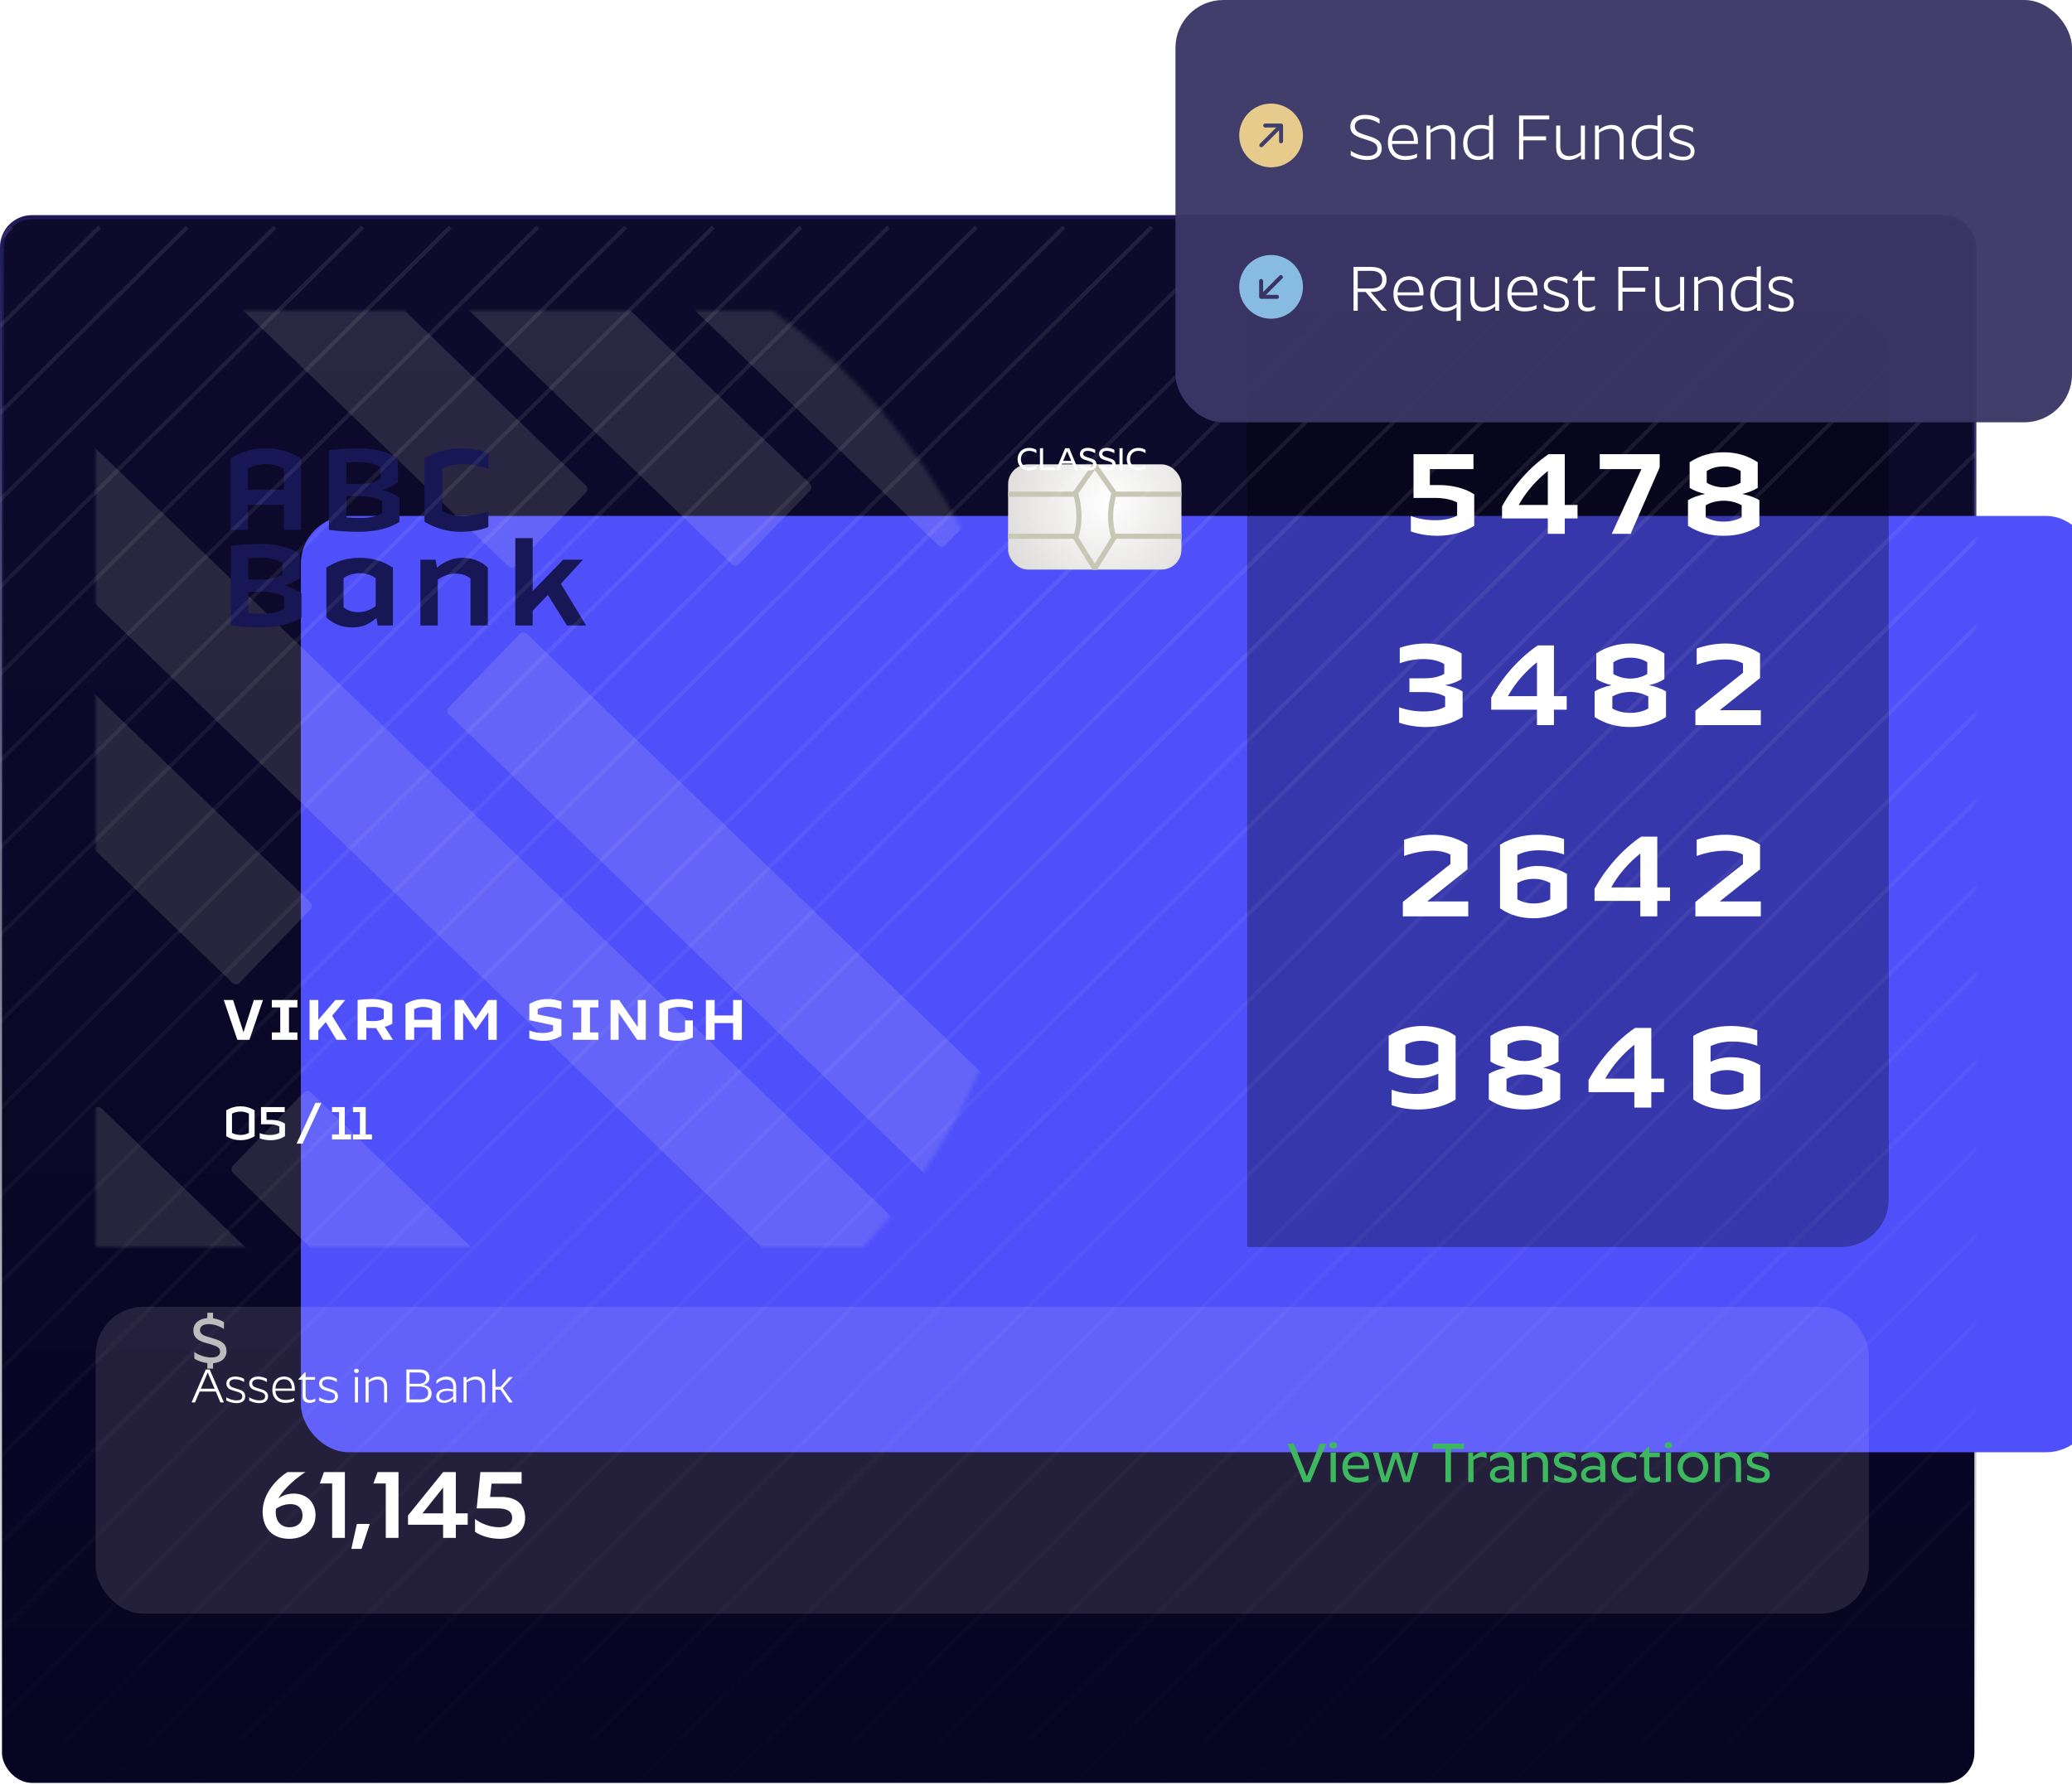 <svg width="520" height="448" viewBox="0 0 520 448" fill="none" xmlns="http://www.w3.org/2000/svg">
<g clip-path="url(#clip0_84_1769)">
<rect x="0.5" y="54.5" width="495" height="393" rx="7.5" fill="url(#paint0_linear_84_1769)" stroke="url(#paint1_linear_84_1769)"/>
<g filter="url(#filter0_d_84_1769)">
<rect x="24" y="78" width="450" height="235" rx="12" fill="#4F50FA"/>
</g>
<mask id="mask0_84_1769" style="mask-type:alpha" maskUnits="userSpaceOnUse" x="-56" y="78" width="316" height="235">
<path fill-rule="evenodd" clip-rule="evenodd" d="M-46.001 150.171C-52.465 167.391 -56 186.043 -56 205.522C-56 225 -52.465 243.653 -46.001 260.873L-46.001 150.171ZM216.68 313C242.96 284.855 259.042 247.066 259.042 205.522C259.042 153.085 233.42 106.632 194.013 78H24L24 313H216.68Z" fill="#D9D9D9"/>
</mask>
<g mask="url(#mask0_84_1769)">
<rect x="102.496" y="446.438" width="208.153" height="28.129" rx="1.269" transform="rotate(-136 102.496 446.438)" fill="#FBFFE1" fill-opacity="0.12"/>
<rect x="129.871" y="418.113" width="173.562" height="28.129" rx="1.269" transform="rotate(-136 129.871 418.113)" fill="#FBFFE1" fill-opacity="0.12"/>
<rect x="157.222" y="389.777" width="138.549" height="28.129" rx="1.269" transform="rotate(-136 157.222 389.777)" fill="#FBFFE1" fill-opacity="0.12"/>
<rect x="128.396" y="142.969" width="134.103" height="28.129" rx="1.269" transform="rotate(-136 128.396 142.969)" fill="#FBFFE1" fill-opacity="0.12"/>
<rect x="184.609" y="142.504" width="174.212" height="28.129" rx="1.269" transform="rotate(-136 184.609 142.504)" fill="#FBFFE1" fill-opacity="0.12"/>
<rect x="236.367" y="137.744" width="208.153" height="28.129" rx="1.269" transform="rotate(-136 236.367 137.744)" fill="#FBFFE1" fill-opacity="0.12"/>
<rect x="59.246" y="247.578" width="326.294" height="28.129" rx="1.269" transform="rotate(-136 59.246 247.578)" fill="#FBFFE1" fill-opacity="0.12"/>
<rect x="211.939" y="333.125" width="326.294" height="28.129" rx="1.269" transform="rotate(-136 211.939 333.125)" fill="#FBFFE1" fill-opacity="0.12"/>
<rect x="346.488" y="405.102" width="326.294" height="28.129" rx="1.269" transform="rotate(-136 346.488 405.102)" fill="#FBFFE1" fill-opacity="0.12"/>
</g>
<rect x="253" y="116.553" width="43.5" height="26.407" rx="5" fill="url(#paint2_radial_84_1769)"/>
<path fill-rule="evenodd" clip-rule="evenodd" d="M274.751 116.816L269.918 123.717C269.918 123.717 271.851 129.755 269.918 134.931L274.751 142.694L279.585 134.931C279.585 134.931 277.651 130.618 279.585 123.717C279.585 123.717 274.751 116.816 274.751 116.816Z" stroke="#C7C7B6" stroke-width="1.3" stroke-linejoin="bevel"/>
<path d="M253 124.034H269.917" stroke="#C7C7B6" stroke-width="1.3" stroke-linejoin="bevel"/>
<path d="M279.098 124.034H296.498" stroke="#C7C7B6" stroke-width="1.3" stroke-linejoin="bevel"/>
<path d="M253 134.596H269.917" stroke="#C7C7B6" stroke-width="1.3" stroke-linejoin="bevel"/>
<path d="M279.098 134.596H296.498" stroke="#C7C7B6" stroke-width="1.3" stroke-linejoin="bevel"/>
<path d="M258.248 118.088C259.056 118.088 259.616 117.872 260.096 117.584V116.76C259.664 117.064 259.064 117.344 258.28 117.344C257.08 117.344 256.208 116.504 256.208 115.256C256.208 114.008 257.08 113.16 258.28 113.16C259.064 113.16 259.664 113.44 260.096 113.744V112.92C259.616 112.632 259.056 112.416 258.248 112.416C256.608 112.416 255.376 113.592 255.376 115.256C255.376 116.92 256.608 118.088 258.248 118.088ZM260.984 112.496V118H264.808V117.256H261.776V112.496H260.984ZM265.857 118L266.529 116.368H269.105L269.777 118H270.657L268.337 112.496H267.313L265.001 118H265.857ZM267.825 113.24L268.825 115.672H266.817L267.825 113.24ZM274.368 116.616C274.368 117.056 274.04 117.352 273.264 117.352C272.496 117.352 271.64 117.024 271.128 116.664V117.488C271.56 117.784 272.336 118.08 273.232 118.08C274.344 118.08 275.176 117.56 275.176 116.576C275.176 115.56 274.48 115.264 273.56 114.984L272.96 114.8C272.32 114.592 271.856 114.432 271.856 113.904C271.856 113.464 272.24 113.16 272.944 113.16C273.68 113.16 274.432 113.48 274.864 113.776V112.92C274.528 112.688 273.872 112.408 272.968 112.408C271.904 112.408 271.024 112.952 271.024 113.968C271.024 114.952 271.784 115.272 272.576 115.504L273.296 115.72C273.976 115.936 274.368 116.12 274.368 116.616ZM279.172 116.616C279.172 117.056 278.844 117.352 278.068 117.352C277.3 117.352 276.444 117.024 275.932 116.664V117.488C276.364 117.784 277.14 118.08 278.036 118.08C279.148 118.08 279.98 117.56 279.98 116.576C279.98 115.56 279.284 115.264 278.364 114.984L277.764 114.8C277.124 114.592 276.66 114.432 276.66 113.904C276.66 113.464 277.044 113.16 277.748 113.16C278.484 113.16 279.236 113.48 279.668 113.776V112.92C279.332 112.688 278.676 112.408 277.772 112.408C276.708 112.408 275.828 112.952 275.828 113.968C275.828 114.952 276.588 115.272 277.38 115.504L278.1 115.72C278.78 115.936 279.172 116.12 279.172 116.616ZM280.945 112.496V118H281.737V112.496H280.945ZM285.639 118.088C286.447 118.088 287.007 117.872 287.487 117.584V116.76C287.055 117.064 286.455 117.344 285.671 117.344C284.471 117.344 283.599 116.504 283.599 115.256C283.599 114.008 284.471 113.16 285.671 113.16C286.455 113.16 287.055 113.44 287.487 113.744V112.92C287.007 112.632 286.447 112.416 285.639 112.416C283.999 112.416 282.767 113.592 282.767 115.256C282.767 116.92 283.999 118.088 285.639 118.088Z" fill="white"/>
<path d="M313 78H462C468.627 78 474 83.373 474 90V301C474 307.627 468.627 313 462 313H313V78Z" fill="black" fill-opacity="0.32"/>
<path d="M359.994 124.976C362.106 124.976 364.218 125.296 365.69 126.128V129.424C364.154 130.224 362.298 130.576 360.25 130.576C358.01 130.576 355.962 130.224 354.074 129.52V133.392C356.25 134.16 358.554 134.48 360.858 134.48C364.09 134.48 367.354 133.616 369.978 131.984V124.08C367.546 122.448 364.218 121.744 361.05 121.744H358.842V117.744H369.786V114H354.746V124.976H359.994ZM395.904 130.128V126.736H392.704V114H388.672V114.032L388.64 114C383.936 117.2 379.744 121.968 376.928 127.152H376.96V130.128H388.448V134H392.704V130.128H395.904ZM381.152 126.736C382.944 123.472 385.6 120.496 388.448 118.224V126.736H381.152ZM416.523 117.296V114H401.483V117.744H411.947L404.491 134H409.227L416.523 117.296ZM441.547 131.984V125.552C440.427 124.848 438.923 124.336 437.259 123.984C438.763 123.632 440.139 123.088 441.131 122.448V116.016C438.475 114.288 435.659 113.52 432.587 113.52C429.515 113.52 426.699 114.288 424.043 116.016V122.448C425.035 123.088 426.411 123.632 427.915 123.984C426.219 124.336 424.747 124.848 423.627 125.552V131.984C426.411 133.776 429.387 134.48 432.587 134.48C435.787 134.48 438.763 133.776 441.547 131.984ZM436.843 121.168C435.627 121.904 434.123 122.32 432.587 122.32C431.051 122.32 429.547 121.904 428.331 121.168V118.224C429.579 117.424 431.019 117.072 432.587 117.072C434.155 117.072 435.595 117.424 436.843 118.224V121.168ZM437.099 126.832V129.84C435.691 130.608 434.187 130.928 432.587 130.928C430.955 130.928 429.483 130.608 428.075 129.84V126.832C429.387 126.064 430.955 125.68 432.587 125.68C434.187 125.68 435.787 126.064 437.099 126.832ZM367.065 179.984V173.584C365.977 172.848 364.601 172.368 362.649 171.984C364.505 171.6 365.817 171.12 366.809 170.416V164.016C364.281 162.416 361.113 161.52 357.849 161.52C355.641 161.52 353.401 161.872 351.289 162.608V166.48C353.113 165.808 355.097 165.424 357.241 165.424C359.289 165.424 361.081 165.84 362.457 166.672V169.136C361.081 169.936 359.449 170.256 357.369 170.256H353.721V173.712H357.369C359.577 173.712 361.241 174.032 362.681 174.832V177.392C361.177 178.224 359.353 178.576 357.241 178.576C355.033 178.576 353.017 178.192 351.129 177.52V181.392C353.305 182.128 355.577 182.48 357.849 182.48C361.209 182.48 364.473 181.616 367.065 179.984ZM393.185 178.128V174.736H389.985V162H385.953V162.032L385.921 162C381.217 165.2 377.025 169.968 374.209 175.152H374.241V178.128H385.729V182H389.985V178.128H393.185ZM378.433 174.736C380.225 171.472 382.881 168.496 385.729 166.224V174.736H378.433ZM418.115 179.984V173.552C416.995 172.848 415.491 172.336 413.827 171.984C415.331 171.632 416.707 171.088 417.699 170.448V164.016C415.043 162.288 412.227 161.52 409.155 161.52C406.083 161.52 403.267 162.288 400.611 164.016V170.448C401.603 171.088 402.979 171.632 404.483 171.984C402.787 172.336 401.315 172.848 400.195 173.552V179.984C402.979 181.776 405.955 182.48 409.155 182.48C412.355 182.48 415.331 181.776 418.115 179.984ZM413.411 169.168C412.195 169.904 410.691 170.32 409.155 170.32C407.619 170.32 406.115 169.904 404.899 169.168V166.224C406.147 165.424 407.587 165.072 409.155 165.072C410.723 165.072 412.163 165.424 413.411 166.224V169.168ZM413.667 174.832V177.84C412.259 178.608 410.755 178.928 409.155 178.928C407.523 178.928 406.051 178.608 404.643 177.84V174.832C405.955 174.064 407.523 173.68 409.155 173.68C410.755 173.68 412.355 174.064 413.667 174.832ZM441.903 178.256H431.599L441.711 170.192V164.016C439.215 162.352 436.271 161.52 433.103 161.52C430.639 161.52 428.175 161.968 425.807 162.768V166.832C428.207 166 430.607 165.52 433.103 165.52C434.703 165.52 436.207 165.872 437.423 166.512V168.88L425.487 178.384V182H441.903V178.256ZM368.481 226.256H358.177L368.289 218.192V212.016C365.793 210.352 362.849 209.52 359.681 209.52C357.217 209.52 354.753 209.968 352.385 210.768V214.832C354.785 214 357.185 213.52 359.681 213.52C361.281 213.52 362.785 213.872 364.001 214.512V216.88L352.065 226.384V230H368.481V226.256ZM393.257 227.984V219.344C391.113 218.128 388.649 217.36 385.897 217.36C384.233 217.36 382.665 217.68 380.809 218.512V214.576C382.441 213.808 384.169 213.424 386.185 213.424C388.489 213.424 390.569 213.776 392.521 214.48V210.608C390.345 209.84 388.041 209.52 385.769 209.52C382.473 209.52 379.113 210.352 376.457 212.016V227.984C378.953 229.744 381.865 230.48 384.841 230.48C387.689 230.48 390.601 229.744 393.257 227.984ZM384.937 226.768C383.433 226.768 382.121 226.448 380.809 225.744V221.616C382.121 220.944 383.433 220.592 384.937 220.592C386.441 220.592 387.753 220.944 389.065 221.616V225.744C387.753 226.448 386.441 226.768 384.937 226.768ZM419.118 226.128V222.736H415.918V210H411.886V210.032L411.854 210C407.15 213.2 402.958 217.968 400.142 223.152H400.174V226.128H411.662V230H415.918V226.128H419.118ZM404.366 222.736C406.158 219.472 408.814 216.496 411.662 214.224V222.736H404.366ZM441.903 226.256H431.599L441.711 218.192V212.016C439.215 210.352 436.271 209.52 433.103 209.52C430.639 209.52 428.175 209.968 425.807 210.768V214.832C428.207 214 430.607 213.52 433.103 213.52C434.703 213.52 436.207 213.872 437.423 214.512V216.88L425.487 226.384V230H441.903V226.256ZM348.513 260.016V268.656C350.657 269.872 353.089 270.64 355.873 270.64C357.537 270.64 359.105 270.32 360.961 269.488V273.424C359.329 274.192 357.601 274.576 355.585 274.576C353.249 274.576 351.169 274.224 349.249 273.52V277.392C351.425 278.16 353.729 278.48 356.001 278.48C359.297 278.48 362.657 277.648 365.313 275.984V260.016C362.817 258.256 359.905 257.52 356.929 257.52C354.081 257.52 351.169 258.256 348.513 260.016ZM360.961 266.384C359.649 267.056 358.337 267.408 356.833 267.408C355.329 267.408 354.017 267.056 352.705 266.384V262.256C354.017 261.552 355.329 261.232 356.833 261.232C358.337 261.232 359.649 261.552 360.961 262.256V266.384ZM391.557 275.984V269.552C390.437 268.848 388.933 268.336 387.269 267.984C388.773 267.632 390.149 267.088 391.141 266.448V260.016C388.485 258.288 385.669 257.52 382.597 257.52C379.525 257.52 376.709 258.288 374.053 260.016V266.448C375.045 267.088 376.421 267.632 377.925 267.984C376.229 268.336 374.757 268.848 373.637 269.552V275.984C376.421 277.776 379.397 278.48 382.597 278.48C385.797 278.48 388.773 277.776 391.557 275.984ZM386.853 265.168C385.637 265.904 384.133 266.32 382.597 266.32C381.061 266.32 379.557 265.904 378.341 265.168V262.224C379.589 261.424 381.029 261.072 382.597 261.072C384.165 261.072 385.605 261.424 386.853 262.224V265.168ZM387.109 270.832V273.84C385.701 274.608 384.197 274.928 382.597 274.928C380.965 274.928 379.493 274.608 378.085 273.84V270.832C379.397 270.064 380.965 269.68 382.597 269.68C384.197 269.68 385.797 270.064 387.109 270.832ZM417.618 274.128V270.736H414.418V258H410.386V258.032L410.354 258C405.65 261.2 401.458 265.968 398.642 271.152H398.674V274.128H410.162V278H414.418V274.128H417.618ZM402.866 270.736C404.658 267.472 407.314 264.496 410.162 262.224V270.736H402.866ZM441.747 275.984V267.344C439.603 266.128 437.139 265.36 434.387 265.36C432.723 265.36 431.155 265.68 429.299 266.512V262.576C430.931 261.808 432.659 261.424 434.675 261.424C436.979 261.424 439.059 261.776 441.011 262.48V258.608C438.835 257.84 436.531 257.52 434.259 257.52C430.963 257.52 427.603 258.352 424.947 260.016V275.984C427.443 277.744 430.355 278.48 433.331 278.48C436.179 278.48 439.091 277.744 441.747 275.984ZM433.427 274.768C431.923 274.768 430.611 274.448 429.299 273.744V269.616C430.611 268.944 431.923 268.592 433.427 268.592C434.931 268.592 436.243 268.944 437.555 269.616V273.744C436.243 274.448 434.931 274.768 433.427 274.768Z" fill="white"/>
<path d="M66 251H63.712L61.104 259.096L58.496 251H56.16L59.568 261H62.592L66 251ZM68.221 252.856H70.333V259.144H68.221V261H74.637V259.144H72.525V252.856H74.637V251H68.221V252.856ZM84.476 261H87.052L83.356 254.952L86.652 251H84.172L79.884 255.992V251H77.692V261H79.884V258.68L81.756 256.536L84.476 261ZM93.793 258.056C93.985 258.056 94.177 258.056 94.369 258.024L96.193 261H98.625L96.545 257.704C97.217 257.56 97.841 257.304 98.449 256.936V252.008C97.057 251.176 95.233 250.76 93.329 250.76C91.937 250.76 90.833 250.856 89.745 251V261H91.937V257.992C92.513 258.04 93.121 258.056 93.793 258.056ZM91.937 252.808C92.449 252.776 93.057 252.744 93.745 252.744H94.065C94.945 252.776 95.649 252.968 96.305 253.336V255.704C95.649 256.072 94.945 256.264 94.065 256.28C93.953 256.296 93.841 256.296 93.745 256.296C93.057 256.296 92.465 256.264 91.937 256.216V252.808ZM108.454 261H110.614V252.008C109.142 251.128 107.702 250.76 106.198 250.76C104.694 250.76 103.238 251.128 101.766 252.008V261H103.942V257.864H108.454V261ZM103.942 253.304C104.662 252.92 105.382 252.744 106.198 252.744C106.998 252.744 107.718 252.92 108.454 253.304V255.96H103.942V253.304ZM119.381 258.616L122.549 254.12V261H124.661V251H122.517L119.381 255.64L116.261 251H114.117V261H116.229V254.136L119.381 258.616ZM140.892 259.992V255.88L134.94 254.6V253.272C135.788 252.872 136.62 252.712 137.58 252.712C138.652 252.712 139.868 252.968 140.892 253.352V251.384C139.868 250.984 138.7 250.76 137.356 250.76C135.82 250.76 134.332 251.128 132.844 252.008V256.056L138.796 257.336V258.728C138.044 259.128 137.164 259.288 136.236 259.288C135.148 259.288 133.884 259.048 132.844 258.648V260.616C133.868 261.016 135.02 261.24 136.38 261.24C137.9 261.24 139.388 260.872 140.892 259.992ZM143.764 252.856H145.876V259.144H143.764V261H150.18V259.144H148.068V252.856H150.18V251H143.764V252.856ZM159.923 261H162.067V251H160.051V257.8L155.379 251H153.235V261H155.251V254.2L159.923 261ZM171.921 256.12V259C171.313 259.16 170.705 259.256 170.081 259.256C169.153 259.256 168.385 259.128 167.665 258.728V253.288C168.609 252.872 169.521 252.744 170.513 252.744C171.585 252.744 172.833 252.984 173.857 253.384V251.384C172.769 250.968 171.489 250.76 170.145 250.76C168.577 250.76 166.993 251.128 165.473 251.992V260.008C166.817 260.872 168.385 261.24 170.065 261.24C171.569 261.24 172.833 260.888 173.889 260.392V256.12H171.921ZM183.986 261H186.178V251H183.986V254.888H179.346V251H177.154V261H179.346V256.792H183.986V261Z" fill="white"/>
<path d="M71.232 133H75.552V115.016C72.608 113.256 69.728 112.52 66.72 112.52C63.712 112.52 60.8 113.256 57.856 115.016V133H62.208V126.728H71.232V133ZM62.208 117.608C63.648 116.84 65.088 116.488 66.72 116.488C68.32 116.488 69.76 116.84 71.232 117.608V122.92H62.208V117.608ZM100.254 130.984V124.936C99.038 123.976 97.502 123.336 95.87 122.952C97.342 122.568 98.75 121.96 99.87 121.064V115.016C97.31 113.352 93.918 112.52 90.046 112.52C87.294 112.52 84.734 112.744 82.558 113V133C84.926 133.32 87.358 133.48 90.11 133.48C94.046 133.48 97.694 132.68 100.254 130.984ZM86.942 116.136C87.678 116.04 89.15 115.976 90.302 115.976C92.35 115.976 94.11 116.424 95.486 117.256V120.168C94.27 121 92.414 121.448 90.366 121.448H86.942V116.136ZM90.526 124.52C92.67 124.52 94.59 124.968 95.902 125.832V128.808C94.494 129.672 92.638 130.024 90.462 130.024C89.278 130.024 87.71 129.96 86.942 129.864V124.52H90.526ZM111.013 117.608C112.709 116.808 114.245 116.488 116.101 116.488C118.181 116.488 120.581 116.968 122.565 117.736V113.736C120.549 112.968 118.245 112.52 115.557 112.52C112.581 112.52 109.605 113.256 106.533 115.016V130.984C109.605 132.744 112.581 133.48 115.557 133.48C118.245 133.48 120.549 133.064 122.565 132.296V128.296C120.581 129.064 118.181 129.512 116.101 129.512C114.245 129.512 112.709 129.192 111.013 128.392V117.608ZM75.648 154.984V148.936C74.432 147.976 72.896 147.336 71.264 146.952C72.736 146.568 74.144 145.96 75.264 145.064V139.016C72.704 137.352 69.312 136.52 65.44 136.52C62.688 136.52 60.128 136.744 57.952 137V157C60.32 157.32 62.752 157.48 65.504 157.48C69.44 157.48 73.088 156.68 75.648 154.984ZM62.336 140.136C63.072 140.04 64.544 139.976 65.696 139.976C67.744 139.976 69.504 140.424 70.88 141.256V144.168C69.664 145 67.808 145.448 65.76 145.448H62.336V140.136ZM65.92 148.52C68.064 148.52 69.984 148.968 71.296 149.832V152.808C69.888 153.672 68.032 154.024 65.856 154.024C64.672 154.024 63.104 153.96 62.336 153.864V148.52H65.92ZM94.79 157H98.599V142.472C96.007 140.776 93.35 140.008 90.246 140.008C87.142 140.008 84.487 140.808 81.894 142.472V154.984C83.847 156.744 85.959 157.48 88.519 157.48C90.695 157.48 92.647 156.744 94.471 155.08L94.79 157ZM89.894 153.64C88.454 153.64 87.239 153.288 86.215 152.424V145.096C87.302 144.36 88.678 143.88 90.246 143.88C91.814 143.88 93.191 144.328 94.278 145.096V152.136C92.999 153.128 91.463 153.64 89.894 153.64ZM109.859 145.48C111.171 144.552 112.707 143.976 114.339 143.976C115.811 143.976 117.027 144.36 118.083 145.192V157H122.435V142.472C120.707 140.808 118.531 140.008 115.971 140.008C113.891 140.008 111.683 140.776 109.667 142.472L109.315 140.488H105.507V157H109.859V145.48ZM142.292 157H147.092L140.756 146.536L146.292 140.488H141.332L133.684 148.36V135.08H129.332V157H133.684V153.288L137.492 149.32L142.292 157Z" fill="#171755"/>
<path d="M56.779 285.181C57.95 285.896 59.145 286.195 60.342 286.195C61.538 286.195 62.746 285.896 63.904 285.181V278.694C62.746 277.979 61.538 277.68 60.342 277.68C59.145 277.68 57.95 277.979 56.779 278.694V285.181ZM58.222 284.349V279.526C58.898 279.162 59.6 279.006 60.342 279.006C61.096 279.006 61.785 279.162 62.461 279.526V284.349C61.785 284.713 61.096 284.869 60.342 284.869C59.6 284.869 58.898 284.713 58.222 284.349ZM67.595 282.191C68.518 282.191 69.441 282.334 70.104 282.737V284.349C69.402 284.726 68.635 284.882 67.777 284.882C66.828 284.882 65.97 284.726 65.177 284.414V285.727C66.035 286.052 67.01 286.195 67.946 286.195C69.207 286.195 70.442 285.857 71.521 285.181V282.048C70.533 281.359 69.233 281.086 67.985 281.086H66.88V279.136H71.456V277.875H65.502V282.191H67.595ZM75.922 287.053L80.654 276.822H79.159L74.427 287.053H75.922ZM83.327 279.136H85.069V284.739H83.327V286H88.098V284.739H86.525V277.875H83.327V279.136ZM88.583 279.136H90.325V284.739H88.583V286H93.354V284.739H91.781V277.875H88.583V279.136Z" fill="white"/>
<g opacity="0.11">
<rect x="24" y="328" width="445" height="77" rx="12" fill="#FFFAFA"/>
<rect x="24.5" y="328.5" width="444" height="76" rx="11.5" stroke="#FFB6B6" stroke-opacity="0.08"/>
</g>
<path d="M53.472 343.52V342.16C55.44 342.016 56.848 340.992 56.848 339.168C56.848 337.152 55.456 336.544 53.632 335.984L52.4 335.616C51.12 335.216 50.192 334.896 50.192 333.84C50.192 332.96 50.944 332.352 52.368 332.352C53.84 332.352 55.328 332.976 56.208 333.584V331.872C55.68 331.488 54.736 331.056 53.472 330.896V329.504H52.032V330.848C50.08 330.96 48.528 332.048 48.528 333.952C48.528 335.936 50.032 336.608 51.632 337.056L53.104 337.488C54.48 337.92 55.232 338.256 55.232 339.248C55.232 340.128 54.608 340.72 53.024 340.72C51.488 340.72 49.792 340.08 48.768 339.36V340.992C49.472 341.488 50.64 341.968 52.032 342.128V343.52H53.472Z" fill="#BCBCBC"/>
<path d="M79.184 380.312C79.184 377.048 76.952 374.888 73.688 374.888C72.056 374.888 70.76 375.44 69.872 376.088C71.504 373.232 74.768 370.712 76.664 369.488H72.128C69.656 371.048 65.912 374.744 65.912 379.424C65.912 383.624 68.432 386.24 72.56 386.24C76.544 386.24 79.184 383.816 79.184 380.312ZM69.2 379.52C69.2 379.232 69.224 378.944 69.272 378.68C70.232 378.032 71.528 377.528 72.896 377.528C74.696 377.528 75.92 378.488 75.92 380.384C75.92 382.232 74.576 383.336 72.68 383.336C70.664 383.336 69.2 382.04 69.2 379.52ZM81.299 369.488L80.267 372.344H83.363V386H86.555V369.488H81.299ZM92.808 382.496H89.568L88.176 388.76H90.744L92.808 382.496ZM94.752 369.488L93.72 372.344H96.816V386H100.008V369.488H94.752ZM111.205 369.488L102.397 380.384V382.712H111.205V386H114.397V382.712H117.373V379.856H114.397V369.488H111.205ZM106.021 379.856L111.205 373.376V379.856H106.021ZM120.561 369.488L119.625 378.608H124.857C126.993 378.608 128.529 379.16 128.529 381.008C128.529 382.592 127.161 383.336 125.217 383.336C122.769 383.336 120.369 382.208 119.217 381.248V384.488C120.393 385.28 122.601 386.24 125.457 386.24C129.201 386.24 131.793 384.272 131.793 381.008C131.793 377.432 129.417 375.728 125.793 375.728H122.985L123.369 372.392H130.905V369.488H120.561Z" fill="white"/>
<path d="M48.948 352L50.1 349.276H54.156L55.308 352H56.184L52.632 343.744H51.636L48.084 352H48.948ZM52.128 344.5L53.856 348.568H50.4L52.128 344.5ZM59.909 348.724L59.009 348.448C58.157 348.184 57.557 347.932 57.557 347.224C57.557 346.54 58.241 346.192 59.009 346.192C59.885 346.192 60.785 346.552 61.253 346.9V346.096C60.785 345.796 59.933 345.508 59.033 345.508C57.653 345.508 56.813 346.276 56.813 347.248C56.813 348.316 57.581 348.76 58.469 349.012L59.441 349.3C60.281 349.552 60.809 349.78 60.809 350.476C60.809 351.232 60.245 351.496 59.369 351.496C58.373 351.496 57.365 351.088 56.801 350.716V351.508C57.317 351.82 58.301 352.18 59.357 352.18C60.725 352.18 61.541 351.58 61.541 350.452C61.541 349.468 60.833 349 59.909 348.724ZM65.64 348.724L64.74 348.448C63.888 348.184 63.288 347.932 63.288 347.224C63.288 346.54 63.972 346.192 64.74 346.192C65.616 346.192 66.516 346.552 66.984 346.9V346.096C66.516 345.796 65.664 345.508 64.764 345.508C63.384 345.508 62.544 346.276 62.544 347.248C62.544 348.316 63.312 348.76 64.2 349.012L65.172 349.3C66.012 349.552 66.54 349.78 66.54 350.476C66.54 351.232 65.976 351.496 65.1 351.496C64.104 351.496 63.096 351.088 62.532 350.716V351.508C63.048 351.82 64.032 352.18 65.088 352.18C66.456 352.18 67.272 351.58 67.272 350.452C67.272 349.468 66.564 349 65.64 348.724ZM73.83 351.616V350.908C73.386 351.196 72.462 351.388 71.658 351.388C70.254 351.388 69.21 350.656 69.126 349.096H73.998V348.724C73.998 346.66 73.014 345.508 71.286 345.508C69.582 345.508 68.346 346.708 68.346 348.82C68.346 351.004 69.726 352.12 71.598 352.12C72.402 352.12 73.35 351.94 73.83 351.616ZM71.262 346.192C72.522 346.192 73.206 347.02 73.242 348.532H69.126C69.174 347.02 70.062 346.192 71.262 346.192ZM79.124 351.724V351.028C78.824 351.232 78.368 351.412 77.84 351.412C77.12 351.412 76.7 351.076 76.7 350.26V346.324H79.064V345.64H76.7V344.44H76.508L74.948 346.12V346.324H75.932V350.32C75.932 351.772 76.808 352.12 77.696 352.12C78.356 352.12 78.836 351.916 79.124 351.724ZM83.183 348.724L82.283 348.448C81.431 348.184 80.831 347.932 80.831 347.224C80.831 346.54 81.515 346.192 82.283 346.192C83.159 346.192 84.059 346.552 84.527 346.9V346.096C84.059 345.796 83.207 345.508 82.307 345.508C80.927 345.508 80.087 346.276 80.087 347.248C80.087 348.316 80.855 348.76 81.743 349.012L82.715 349.3C83.555 349.552 84.083 349.78 84.083 350.476C84.083 351.232 83.519 351.496 82.643 351.496C81.647 351.496 80.639 351.088 80.075 350.716V351.508C80.591 351.82 81.575 352.18 82.631 352.18C83.999 352.18 84.815 351.58 84.815 350.452C84.815 349.468 84.107 349 83.183 348.724ZM89.457 344.62C89.817 344.62 90.069 344.404 90.069 344.092C90.069 343.78 89.817 343.564 89.457 343.564C89.109 343.564 88.857 343.78 88.857 344.092C88.857 344.404 89.109 344.62 89.457 344.62ZM89.073 345.64V352H89.841V345.64H89.073ZM91.745 345.64V352H92.513V346.996C93.005 346.684 93.821 346.252 94.685 346.252C95.681 346.252 96.389 346.816 96.389 348.052V352H97.145V347.92C97.145 346.288 96.233 345.52 94.913 345.52C93.821 345.52 93.017 346.024 92.465 346.468V345.64H91.745ZM101.991 352H105.459C107.151 352 108.315 351.304 108.315 349.768C108.315 348.568 107.559 347.8 106.179 347.62C107.079 347.44 107.787 346.792 107.787 345.772C107.787 344.296 106.683 343.744 105.231 343.744H101.991V352ZM105.171 344.488C106.203 344.488 106.947 344.836 106.947 345.892C106.947 346.864 106.155 347.332 105.087 347.332H102.783V344.488H105.171ZM105.303 348.016C106.539 348.016 107.463 348.496 107.463 349.636C107.463 350.824 106.563 351.256 105.399 351.256H102.783V348.016H105.303ZM113.727 347.992V348.76C113.415 348.652 112.887 348.544 112.239 348.544C110.499 348.544 109.491 349.384 109.491 350.476C109.491 351.46 110.163 352.12 111.459 352.12C112.455 352.12 113.259 351.604 113.775 351.04V352H114.483V348.004C114.483 346.192 113.319 345.52 112.035 345.52C110.883 345.52 109.947 346.084 109.539 346.528V347.344C110.067 346.78 110.907 346.264 111.963 346.264C112.887 346.264 113.727 346.732 113.727 347.992ZM110.223 350.44C110.223 349.672 110.943 349.096 112.455 349.096C112.911 349.096 113.415 349.192 113.727 349.288V350.536C113.163 351.052 112.407 351.496 111.555 351.496C110.811 351.496 110.223 351.196 110.223 350.44ZM116.331 345.64V352H117.099V346.996C117.591 346.684 118.407 346.252 119.271 346.252C120.267 346.252 120.975 346.816 120.975 348.052V352H121.731V347.92C121.731 346.288 120.819 345.52 119.499 345.52C118.407 345.52 117.603 346.024 117.051 346.468V345.64H116.331ZM123.573 343.744V352H124.341V348.796H125.589L127.785 352H128.673L126.177 348.424L128.685 345.64H127.773L125.637 348.088H124.341V343.588L123.573 343.744Z" fill="white"/>
<path d="M327.116 372H328.796L332.828 362.368H331.246L327.97 370.6L324.708 362.368H323.112L327.116 372ZM334.606 363.544C335.18 363.544 335.544 363.236 335.544 362.774C335.544 362.298 335.18 361.99 334.606 361.99C334.032 361.99 333.654 362.298 333.654 362.774C333.654 363.236 334.032 363.544 334.606 363.544ZM333.934 364.58V372H335.25V364.58H333.934ZM343.457 371.482V370.32C342.911 370.628 341.889 370.894 340.895 370.894C339.341 370.894 338.333 370.18 338.235 368.696H343.611V368.08C343.611 365.77 342.449 364.426 340.419 364.426C338.347 364.426 336.905 365.868 336.905 368.29C336.905 370.81 338.501 372.14 340.769 372.14C341.791 372.14 342.925 371.874 343.457 371.482ZM340.349 365.56C341.651 365.56 342.295 366.4 342.323 367.8H338.221C338.291 366.386 339.117 365.56 340.349 365.56ZM346.821 372H348.347L350.293 366.064L352.211 372H353.751L356.019 364.58H354.605L352.967 370.754L351.035 364.58H349.537L347.605 370.754L345.981 364.58H344.553L346.821 372ZM359.534 363.67H362.754V372H364.14V363.67H367.36V362.368H359.534V363.67ZM368.482 364.58V372H369.798V366.484C370.302 366.106 371.072 365.7 371.8 365.7C372.332 365.7 372.766 365.854 373.088 366.05V364.664C372.822 364.524 372.514 364.44 372.192 364.44C371.198 364.44 370.288 365.07 369.714 365.644V364.58H368.482ZM378.688 367.492V368.164C378.352 368.038 377.778 367.898 377.05 367.898C375.146 367.898 373.914 368.85 373.914 370.152C373.914 371.384 374.768 372.14 376.266 372.14C377.372 372.14 378.24 371.594 378.772 371.02V372H380.004V367.478C380.004 365.266 378.604 364.44 376.994 364.44C375.622 364.44 374.488 365.084 373.998 365.588V366.946C374.628 366.302 375.664 365.742 376.826 365.742C377.82 365.742 378.688 366.232 378.688 367.492ZM375.146 370.096C375.146 369.326 375.902 368.808 377.372 368.808C377.848 368.808 378.352 368.892 378.688 368.99V370.25C378.114 370.726 377.316 371.118 376.476 371.118C375.734 371.118 375.146 370.824 375.146 370.096ZM381.894 364.58V372H383.21V366.372C383.728 366.064 384.568 365.7 385.436 365.7C386.528 365.7 387.186 366.316 387.186 367.534V372H388.502V367.24C388.502 365.42 387.564 364.44 385.926 364.44C384.708 364.44 383.756 365 383.126 365.518V364.58H381.894ZM393.73 367.982L392.82 367.716C391.868 367.436 391.252 367.212 391.252 366.54C391.252 365.91 391.882 365.602 392.666 365.602C393.716 365.602 394.85 366.022 395.382 366.428V365.112C394.864 364.762 393.8 364.426 392.736 364.426C391.014 364.426 389.978 365.35 389.978 366.582C389.978 367.87 390.916 368.416 392.022 368.696L392.96 368.976C393.912 369.228 394.472 369.438 394.472 370.082C394.472 370.782 393.926 371.034 393.044 371.034C391.896 371.034 390.734 370.586 390.048 370.152V371.44C390.608 371.79 391.798 372.196 392.988 372.196C394.654 372.196 395.718 371.454 395.718 370.054C395.718 368.906 394.92 368.318 393.73 367.982ZM401.561 367.492V368.164C401.225 368.038 400.651 367.898 399.923 367.898C398.019 367.898 396.787 368.85 396.787 370.152C396.787 371.384 397.641 372.14 399.139 372.14C400.245 372.14 401.113 371.594 401.645 371.02V372H402.877V367.478C402.877 365.266 401.477 364.44 399.867 364.44C398.495 364.44 397.361 365.084 396.871 365.588V366.946C397.501 366.302 398.537 365.742 399.699 365.742C400.693 365.742 401.561 366.232 401.561 367.492ZM398.019 370.096C398.019 369.326 398.775 368.808 400.245 368.808C400.721 368.808 401.225 368.892 401.561 368.99V370.25C400.987 370.726 400.189 371.118 399.349 371.118C398.607 371.118 398.019 370.824 398.019 370.096ZM410.633 365C410.073 364.622 409.275 364.426 408.421 364.426C406.153 364.426 404.417 365.966 404.417 368.29C404.417 370.544 406.139 372.14 408.407 372.14C409.275 372.14 410.073 371.93 410.633 371.552V370.236C410.073 370.642 409.289 370.894 408.449 370.894C406.881 370.894 405.733 369.858 405.733 368.29C405.733 366.68 406.881 365.672 408.463 365.672C409.289 365.672 410.073 365.91 410.633 366.316V365ZM416.601 371.678V370.544C416.265 370.754 415.719 370.95 415.131 370.95C414.375 370.95 413.927 370.614 413.927 369.76V365.742H416.545V364.58H413.927V363.18H413.619L411.477 365.406V365.742H412.611V369.9C412.611 371.692 413.647 372.14 414.809 372.14C415.635 372.14 416.237 371.916 416.601 371.678ZM418.729 363.544C419.303 363.544 419.667 363.236 419.667 362.774C419.667 362.298 419.303 361.99 418.729 361.99C418.155 361.99 417.777 362.298 417.777 362.774C417.777 363.236 418.155 363.544 418.729 363.544ZM418.057 364.58V372H419.373V364.58H418.057ZM424.878 372.14C427.104 372.14 428.728 370.474 428.728 368.29C428.728 366.078 427.104 364.44 424.878 364.44C422.652 364.44 421.028 366.078 421.028 368.29C421.028 370.474 422.652 372.14 424.878 372.14ZM424.878 370.908C423.422 370.908 422.33 369.788 422.33 368.29C422.33 366.764 423.422 365.672 424.878 365.672C426.348 365.672 427.426 366.764 427.426 368.29C427.426 369.802 426.348 370.908 424.878 370.908ZM430.334 364.58V372H431.65V366.372C432.168 366.064 433.008 365.7 433.876 365.7C434.968 365.7 435.626 366.316 435.626 367.534V372H436.942V367.24C436.942 365.42 436.004 364.44 434.366 364.44C433.148 364.44 432.196 365 431.566 365.518V364.58H430.334ZM442.169 367.982L441.259 367.716C440.307 367.436 439.691 367.212 439.691 366.54C439.691 365.91 440.321 365.602 441.105 365.602C442.155 365.602 443.289 366.022 443.821 366.428V365.112C443.303 364.762 442.239 364.426 441.175 364.426C439.453 364.426 438.417 365.35 438.417 366.582C438.417 367.87 439.355 368.416 440.461 368.696L441.399 368.976C442.351 369.228 442.911 369.438 442.911 370.082C442.911 370.782 442.365 371.034 441.483 371.034C440.335 371.034 439.173 370.586 438.487 370.152V371.44C439.047 371.79 440.237 372.196 441.427 372.196C443.093 372.196 444.157 371.454 444.157 370.054C444.157 368.906 443.359 368.318 442.169 367.982Z" fill="#3DB85F"/>
<mask id="mask1_84_1769" style="mask-type:alpha" maskUnits="userSpaceOnUse" x="0" y="54" width="496" height="394">
<rect x="0.5" y="54.5" width="495" height="393" rx="7.5" fill="#0D0A2C" stroke="url(#paint3_linear_84_1769)"/>
</mask>
<g mask="url(#mask1_84_1769)">
<path d="M3 57C0.6 59.383 -272 329.993 -408 465" stroke="url(#paint4_linear_84_1769)"/>
<path d="M25 57C22.6 59.383 -250 329.993 -386 465" stroke="url(#paint5_linear_84_1769)"/>
<path d="M47 57C44.6 59.383 -228 329.993 -364 465" stroke="url(#paint6_linear_84_1769)"/>
<path d="M69 57C66.6 59.383 -206 329.993 -342 465" stroke="url(#paint7_linear_84_1769)"/>
<path d="M91 57C88.6 59.383 -184 329.993 -320 465" stroke="url(#paint8_linear_84_1769)"/>
<path d="M113 57C110.6 59.383 -162 329.993 -298 465" stroke="url(#paint9_linear_84_1769)"/>
<path d="M135 57C132.6 59.383 -140 329.993 -276 465" stroke="url(#paint10_linear_84_1769)"/>
<path d="M157 57C154.6 59.383 -118 329.993 -254 465" stroke="url(#paint11_linear_84_1769)"/>
<path d="M179 57C176.6 59.383 -96 329.993 -232 465" stroke="url(#paint12_linear_84_1769)"/>
<path d="M201 57C198.6 59.383 -74 329.993 -210 465" stroke="url(#paint13_linear_84_1769)"/>
<path d="M223 57C220.6 59.383 -52 329.993 -188 465" stroke="url(#paint14_linear_84_1769)"/>
<path d="M245 57C242.6 59.383 -30 329.993 -166 465" stroke="url(#paint15_linear_84_1769)"/>
<path d="M267 57C264.6 59.383 -8 329.993 -144 465" stroke="url(#paint16_linear_84_1769)"/>
<path d="M289 57C286.6 59.383 14 329.993 -122 465" stroke="url(#paint17_linear_84_1769)"/>
<path d="M311 57C308.6 59.383 36 329.993 -100 465" stroke="url(#paint18_linear_84_1769)"/>
<path d="M333 57C330.6 59.383 58 329.993 -78 465" stroke="url(#paint19_linear_84_1769)"/>
<path d="M355 57C352.6 59.383 80 329.993 -56 465" stroke="url(#paint20_linear_84_1769)"/>
<path d="M377 57C374.6 59.383 102 329.993 -34 465" stroke="url(#paint21_linear_84_1769)"/>
<path d="M399 57C396.6 59.383 124 329.993 -12 465" stroke="url(#paint22_linear_84_1769)"/>
<path d="M421 57C418.6 59.383 146 329.993 10 465" stroke="url(#paint23_linear_84_1769)"/>
<path d="M443 57C440.6 59.383 168 329.993 32 465" stroke="url(#paint24_linear_84_1769)"/>
<path d="M465 57C462.6 59.383 190 329.993 54 465" stroke="url(#paint25_linear_84_1769)"/>
<path d="M487 57C484.6 59.383 212 329.993 76 465" stroke="url(#paint26_linear_84_1769)"/>
<path d="M509 57C506.6 59.383 234 329.993 98 465" stroke="url(#paint27_linear_84_1769)"/>
<path d="M531 57C528.6 59.383 256 329.993 120 465" stroke="url(#paint28_linear_84_1769)"/>
<path d="M553 57C550.6 59.383 278 329.993 142 465" stroke="url(#paint29_linear_84_1769)"/>
<path d="M575 57C572.6 59.383 300 329.993 164 465" stroke="url(#paint30_linear_84_1769)"/>
<path d="M597 57C594.6 59.383 322 329.993 186 465" stroke="url(#paint31_linear_84_1769)"/>
<path d="M619 57C616.6 59.383 344 329.993 208 465" stroke="url(#paint32_linear_84_1769)"/>
<path d="M641 57C638.6 59.383 366 329.993 230 465" stroke="url(#paint33_linear_84_1769)"/>
<path d="M663 57C660.6 59.383 388 329.993 252 465" stroke="url(#paint34_linear_84_1769)"/>
<path d="M685 57C682.6 59.383 410 329.993 274 465" stroke="url(#paint35_linear_84_1769)"/>
<path d="M707 57C704.6 59.383 432 329.993 296 465" stroke="url(#paint36_linear_84_1769)"/>
<path d="M729 57C726.6 59.383 454 329.993 318 465" stroke="url(#paint37_linear_84_1769)"/>
<path d="M751 57C748.6 59.383 476 329.993 340 465" stroke="url(#paint38_linear_84_1769)"/>
<path d="M773 57C770.6 59.383 498 329.993 362 465" stroke="url(#paint39_linear_84_1769)"/>
<path d="M795 57C792.6 59.383 520 329.993 384 465" stroke="url(#paint40_linear_84_1769)"/>
<path d="M817 57C814.6 59.383 542 329.993 406 465" stroke="url(#paint41_linear_84_1769)"/>
</g>
<rect opacity="0.96" x="295" width="225" height="106" rx="12" fill="#3B3665"/>
<path d="M345.677 37.36C345.677 38.432 344.893 39.168 343.133 39.168C341.565 39.168 339.981 38.528 338.989 37.856V38.976C339.917 39.584 341.437 40.16 343.133 40.16C345.229 40.16 346.765 39.184 346.765 37.312C346.765 35.408 345.533 34.816 343.613 34.192L342.429 33.808C341.053 33.36 340.013 32.944 340.013 31.68C340.013 30.624 340.877 29.84 342.557 29.84C344.061 29.84 345.437 30.464 346.221 31.04V29.856C345.565 29.376 344.269 28.816 342.573 28.816C340.557 28.816 338.893 29.84 338.893 31.76C338.893 33.616 340.349 34.24 341.805 34.704L343.293 35.184C344.845 35.696 345.677 36.144 345.677 37.36ZM355.628 39.488V38.544C355.036 38.928 353.804 39.184 352.732 39.184C350.86 39.184 349.468 38.208 349.356 36.128H355.852V35.632C355.852 32.88 354.54 31.344 352.236 31.344C349.964 31.344 348.316 32.944 348.316 35.76C348.316 38.672 350.156 40.16 352.652 40.16C353.724 40.16 354.988 39.92 355.628 39.488ZM352.204 32.256C353.884 32.256 354.796 33.36 354.844 35.376H349.356C349.42 33.36 350.604 32.256 352.204 32.256ZM357.998 31.52V40H359.022V33.328C359.678 32.912 360.766 32.336 361.918 32.336C363.246 32.336 364.19 33.088 364.19 34.736V40H365.198V34.56C365.198 32.384 363.982 31.36 362.222 31.36C360.766 31.36 359.694 32.032 358.958 32.624V31.52H357.998ZM373.767 40H374.711V28.784L373.687 28.992V31.68C373.127 31.504 372.519 31.36 371.671 31.36C369.191 31.36 367.207 32.944 367.207 35.984C367.207 38.704 368.823 40.16 370.935 40.16C372.215 40.16 373.223 39.584 373.767 39.104V40ZM371.703 32.288C372.567 32.288 373.159 32.464 373.687 32.656V38.304C373.175 38.72 372.263 39.232 371.143 39.232C369.383 39.232 368.263 38 368.263 35.936C368.263 33.536 369.687 32.288 371.703 32.288ZM381.238 28.992V40H382.294V35.216H388.006V34.224H382.294V29.984H388.806V28.992H381.238ZM393.839 39.184C392.511 39.184 391.567 38.432 391.567 36.784V31.52H390.543V36.96C390.543 39.136 391.759 40.16 393.535 40.16C394.975 40.16 396.063 39.488 396.799 38.896V40H397.759V31.52H396.735V38.176C396.095 38.608 394.991 39.184 393.839 39.184ZM400.28 31.52V40H401.304V33.328C401.96 32.912 403.048 32.336 404.2 32.336C405.528 32.336 406.472 33.088 406.472 34.736V40H407.48V34.56C407.48 32.384 406.264 31.36 404.504 31.36C403.048 31.36 401.976 32.032 401.24 32.624V31.52H400.28ZM416.048 40H416.992V28.784L415.968 28.992V31.68C415.408 31.504 414.8 31.36 413.952 31.36C411.472 31.36 409.488 32.944 409.488 35.984C409.488 38.704 411.104 40.16 413.216 40.16C414.496 40.16 415.504 39.584 416.048 39.104V40ZM413.984 32.288C414.848 32.288 415.44 32.464 415.968 32.656V38.304C415.456 38.72 414.544 39.232 413.424 39.232C411.664 39.232 410.544 38 410.544 35.936C410.544 33.536 411.968 32.288 413.984 32.288ZM423.098 35.632L421.898 35.264C420.762 34.912 419.962 34.576 419.962 33.632C419.962 32.72 420.874 32.256 421.898 32.256C423.066 32.256 424.266 32.736 424.89 33.2V32.128C424.266 31.728 423.13 31.344 421.93 31.344C420.09 31.344 418.97 32.368 418.97 33.664C418.97 35.088 419.994 35.68 421.178 36.016L422.474 36.4C423.594 36.736 424.298 37.04 424.298 37.968C424.298 38.976 423.546 39.328 422.378 39.328C421.05 39.328 419.706 38.784 418.954 38.288V39.344C419.642 39.76 420.954 40.24 422.362 40.24C424.186 40.24 425.274 39.44 425.274 37.936C425.274 36.624 424.33 36 423.098 35.632Z" fill="white"/>
<g clip-path="url(#clip1_84_1769)">
<path d="M311 34C311 36.122 311.843 38.157 313.343 39.657C314.843 41.157 316.878 42 319 42C321.122 42 323.157 41.157 324.657 39.657C326.157 38.157 327 36.122 327 34C327 31.878 326.157 29.843 324.657 28.343C323.157 26.843 321.122 26 319 26C316.878 26 314.843 26.843 313.343 28.343C311.843 29.843 311 31.878 311 34V34ZM316.904 36.803C316.858 36.851 316.803 36.889 316.742 36.915C316.681 36.941 316.615 36.955 316.549 36.956C316.482 36.956 316.416 36.944 316.355 36.918C316.294 36.893 316.238 36.856 316.191 36.809C316.144 36.762 316.107 36.706 316.082 36.645C316.056 36.584 316.044 36.518 316.044 36.451C316.045 36.385 316.059 36.319 316.085 36.258C316.111 36.197 316.149 36.142 316.197 36.096L320.293 32H317.525C317.392 32 317.265 31.947 317.171 31.854C317.078 31.76 317.025 31.633 317.025 31.5C317.025 31.367 317.078 31.24 317.171 31.146C317.265 31.053 317.392 31 317.525 31H321.5C321.633 31 321.76 31.053 321.854 31.146C321.947 31.24 322 31.367 322 31.5V35.475C322 35.608 321.947 35.735 321.854 35.829C321.76 35.922 321.633 35.975 321.5 35.975C321.367 35.975 321.24 35.922 321.146 35.829C321.053 35.735 321 35.608 321 35.475V32.707L316.904 36.803Z" fill="#E6CB8C"/>
</g>
<g clip-path="url(#clip2_84_1769)">
<path d="M327 72C327 69.878 326.157 67.843 324.657 66.343C323.157 64.843 321.122 64 319 64C316.878 64 314.843 64.843 313.343 66.343C311.843 67.843 311 69.878 311 72C311 74.122 311.843 76.157 313.343 77.657C314.843 79.157 316.878 80 319 80C321.122 80 323.157 79.157 324.657 77.657C326.157 76.157 327 74.122 327 72V72ZM321.096 69.197C321.142 69.149 321.197 69.111 321.258 69.085C321.319 69.059 321.385 69.045 321.451 69.044C321.518 69.044 321.584 69.056 321.645 69.082C321.706 69.107 321.762 69.144 321.809 69.191C321.856 69.238 321.893 69.294 321.918 69.355C321.944 69.416 321.956 69.482 321.956 69.549C321.955 69.615 321.941 69.681 321.915 69.742C321.889 69.803 321.851 69.858 321.803 69.904L317.707 74H320.475C320.608 74 320.735 74.053 320.829 74.146C320.922 74.24 320.975 74.367 320.975 74.5C320.975 74.633 320.922 74.76 320.829 74.854C320.735 74.947 320.608 75 320.475 75H316.5C316.367 75 316.24 74.947 316.146 74.854C316.053 74.76 316 74.633 316 74.5V70.525C316 70.392 316.053 70.265 316.146 70.171C316.24 70.078 316.367 70.025 316.5 70.025C316.633 70.025 316.76 70.078 316.854 70.171C316.947 70.265 317 70.392 317 70.525V73.293L321.096 69.197Z" fill="#87BBE1"/>
</g>
<path d="M339.691 66.992V78H340.747V73.28H342.731L346.779 78H348.107L343.947 73.28H344.299C346.523 73.28 347.979 72.224 347.979 70.224C347.979 68 346.475 66.992 344.107 66.992H339.691ZM344.075 67.984C345.819 67.984 346.891 68.64 346.891 70.224C346.891 71.712 345.803 72.416 344.075 72.416H340.747V67.984H344.075ZM357.019 77.488V76.544C356.427 76.928 355.195 77.184 354.123 77.184C352.251 77.184 350.859 76.208 350.747 74.128H357.243V73.632C357.243 70.88 355.931 69.344 353.627 69.344C351.355 69.344 349.707 70.944 349.707 73.76C349.707 76.672 351.547 78.16 354.043 78.16C355.115 78.16 356.379 77.92 357.019 77.488ZM353.595 70.256C355.275 70.256 356.187 71.36 356.235 73.376H350.747C350.811 71.36 351.995 70.256 353.595 70.256ZM365.549 80.528H366.573V70C365.693 69.68 364.605 69.36 363.181 69.36C360.829 69.36 358.941 70.896 358.941 73.936C358.941 76.592 360.477 78.16 362.621 78.16C363.901 78.16 364.973 77.616 365.549 77.152V80.528ZM359.997 73.888C359.997 71.504 361.325 70.288 363.213 70.288C364.157 70.288 364.909 70.448 365.549 70.656V76.288C364.989 76.72 364.029 77.216 362.829 77.216C361.133 77.216 359.997 75.952 359.997 73.888ZM372.308 77.184C370.98 77.184 370.036 76.432 370.036 74.784V69.52H369.012V74.96C369.012 77.136 370.228 78.16 372.004 78.16C373.444 78.16 374.532 77.488 375.268 76.896V78H376.228V69.52H375.204V76.176C374.564 76.608 373.46 77.184 372.308 77.184ZM385.612 77.488V76.544C385.02 76.928 383.788 77.184 382.716 77.184C380.844 77.184 379.452 76.208 379.34 74.128H385.836V73.632C385.836 70.88 384.524 69.344 382.22 69.344C379.948 69.344 378.3 70.944 378.3 73.76C378.3 76.672 380.14 78.16 382.636 78.16C383.708 78.16 384.972 77.92 385.612 77.488ZM382.188 70.256C383.868 70.256 384.78 71.36 384.828 73.376H379.34C379.404 71.36 380.588 70.256 382.188 70.256ZM391.567 73.632L390.367 73.264C389.231 72.912 388.431 72.576 388.431 71.632C388.431 70.72 389.343 70.256 390.367 70.256C391.535 70.256 392.735 70.736 393.359 71.2V70.128C392.735 69.728 391.599 69.344 390.399 69.344C388.559 69.344 387.439 70.368 387.439 71.664C387.439 73.088 388.463 73.68 389.647 74.016L390.943 74.4C392.063 74.736 392.767 75.04 392.767 75.968C392.767 76.976 392.015 77.328 390.847 77.328C389.519 77.328 388.175 76.784 387.423 76.288V77.344C388.111 77.76 389.423 78.24 390.831 78.24C392.655 78.24 393.743 77.44 393.743 75.936C393.743 74.624 392.799 74 391.567 73.632ZM400.311 77.632V76.704C399.911 76.976 399.303 77.216 398.599 77.216C397.639 77.216 397.079 76.768 397.079 75.68V70.432H400.231V69.52H397.079V67.92H396.823L394.743 70.16V70.432H396.055V75.76C396.055 77.696 397.223 78.16 398.407 78.16C399.287 78.16 399.927 77.888 400.311 77.632ZM406.144 66.992V78H407.2V73.216H412.912V72.224H407.2V67.984H413.712V66.992H406.144ZM418.746 77.184C417.418 77.184 416.474 76.432 416.474 74.784V69.52H415.45V74.96C415.45 77.136 416.666 78.16 418.442 78.16C419.882 78.16 420.97 77.488 421.706 76.896V78H422.666V69.52H421.642V76.176C421.002 76.608 419.898 77.184 418.746 77.184ZM425.186 69.52V78H426.21V71.328C426.866 70.912 427.954 70.336 429.106 70.336C430.434 70.336 431.378 71.088 431.378 72.736V78H432.386V72.56C432.386 70.384 431.17 69.36 429.41 69.36C427.954 69.36 426.882 70.032 426.146 70.624V69.52H425.186ZM440.954 78H441.898V66.784L440.874 66.992V69.68C440.314 69.504 439.706 69.36 438.858 69.36C436.378 69.36 434.394 70.944 434.394 73.984C434.394 76.704 436.01 78.16 438.122 78.16C439.402 78.16 440.41 77.584 440.954 77.104V78ZM438.89 70.288C439.754 70.288 440.346 70.464 440.874 70.656V76.304C440.362 76.72 439.45 77.232 438.33 77.232C436.57 77.232 435.45 76 435.45 73.936C435.45 71.536 436.874 70.288 438.89 70.288ZM448.004 73.632L446.804 73.264C445.668 72.912 444.868 72.576 444.868 71.632C444.868 70.72 445.78 70.256 446.804 70.256C447.972 70.256 449.172 70.736 449.796 71.2V70.128C449.172 69.728 448.036 69.344 446.836 69.344C444.996 69.344 443.876 70.368 443.876 71.664C443.876 73.088 444.9 73.68 446.084 74.016L447.38 74.4C448.5 74.736 449.204 75.04 449.204 75.968C449.204 76.976 448.452 77.328 447.284 77.328C445.956 77.328 444.612 76.784 443.86 76.288V77.344C444.548 77.76 445.86 78.24 447.268 78.24C449.092 78.24 450.18 77.44 450.18 75.936C450.18 74.624 449.236 74 448.004 73.632Z" fill="white"/>
</g>
<defs>
<filter id="filter0_d_84_1769" x="6.831" y="60.831" width="587.352" height="372.352" filterUnits="userSpaceOnUse" color-interpolation-filters="sRGB">
<feFlood flood-opacity="0" result="BackgroundImageFix"/>
<feColorMatrix in="SourceAlpha" type="matrix" values="0 0 0 0 0 0 0 0 0 0 0 0 0 0 0 0 0 0 127 0" result="hardAlpha"/>
<feOffset dx="51.507" dy="51.507"/>
<feGaussianBlur stdDeviation="34.338"/>
<feComposite in2="hardAlpha" operator="out"/>
<feColorMatrix type="matrix" values="0 0 0 0 0.216 0 0 0 0 0.22 0 0 0 0 0.773 0 0 0 0.12 0"/>
<feBlend mode="normal" in2="BackgroundImageFix" result="effect1_dropShadow_84_1769"/>
<feBlend mode="normal" in="SourceGraphic" in2="effect1_dropShadow_84_1769" result="shape"/>
</filter>
<linearGradient id="paint0_linear_84_1769" x1="248" y1="54" x2="248" y2="448" gradientUnits="userSpaceOnUse">
<stop stop-color="#0D0A2C"/>
<stop offset="1" stop-color="#080523"/>
</linearGradient>
<linearGradient id="paint1_linear_84_1769" x1="248" y1="54" x2="248" y2="448" gradientUnits="userSpaceOnUse">
<stop stop-color="#1F195A"/>
<stop offset="1" stop-opacity="0"/>
</linearGradient>
<radialGradient id="paint2_radial_84_1769" cx="0" cy="0" r="1" gradientUnits="userSpaceOnUse" gradientTransform="translate(277.98 126.172) rotate(143.891) scale(28.486 27.584)">
<stop stop-color="white"/>
<stop offset="1" stop-color="#DDDCDA"/>
</radialGradient>
<linearGradient id="paint3_linear_84_1769" x1="248" y1="54" x2="248" y2="448" gradientUnits="userSpaceOnUse">
<stop stop-color="#1F195A"/>
<stop offset="1" stop-opacity="0"/>
</linearGradient>
<linearGradient id="paint4_linear_84_1769" x1="-202.5" y1="57" x2="-202.5" y2="465" gradientUnits="userSpaceOnUse">
<stop stop-color="#FAFAFA" stop-opacity="0.09"/>
<stop offset="1" stop-color="#EDF0F1" stop-opacity="0"/>
</linearGradient>
<linearGradient id="paint5_linear_84_1769" x1="-180.5" y1="57" x2="-180.5" y2="465" gradientUnits="userSpaceOnUse">
<stop stop-color="#FAFAFA" stop-opacity="0.09"/>
<stop offset="1" stop-color="#EDF0F1" stop-opacity="0"/>
</linearGradient>
<linearGradient id="paint6_linear_84_1769" x1="-158.5" y1="57" x2="-158.5" y2="465" gradientUnits="userSpaceOnUse">
<stop stop-color="#FAFAFA" stop-opacity="0.09"/>
<stop offset="1" stop-color="#EDF0F1" stop-opacity="0"/>
</linearGradient>
<linearGradient id="paint7_linear_84_1769" x1="-136.5" y1="57" x2="-136.5" y2="465" gradientUnits="userSpaceOnUse">
<stop stop-color="#FAFAFA" stop-opacity="0.09"/>
<stop offset="1" stop-color="#EDF0F1" stop-opacity="0"/>
</linearGradient>
<linearGradient id="paint8_linear_84_1769" x1="-114.5" y1="57" x2="-114.5" y2="465" gradientUnits="userSpaceOnUse">
<stop stop-color="#FAFAFA" stop-opacity="0.09"/>
<stop offset="1" stop-color="#EDF0F1" stop-opacity="0"/>
</linearGradient>
<linearGradient id="paint9_linear_84_1769" x1="-92.5" y1="57" x2="-92.5" y2="465" gradientUnits="userSpaceOnUse">
<stop stop-color="#FAFAFA" stop-opacity="0.09"/>
<stop offset="1" stop-color="#EDF0F1" stop-opacity="0"/>
</linearGradient>
<linearGradient id="paint10_linear_84_1769" x1="-70.5" y1="57" x2="-70.5" y2="465" gradientUnits="userSpaceOnUse">
<stop stop-color="#FAFAFA" stop-opacity="0.09"/>
<stop offset="1" stop-color="#EDF0F1" stop-opacity="0"/>
</linearGradient>
<linearGradient id="paint11_linear_84_1769" x1="-48.5" y1="57" x2="-48.5" y2="465" gradientUnits="userSpaceOnUse">
<stop stop-color="#FAFAFA" stop-opacity="0.09"/>
<stop offset="1" stop-color="#EDF0F1" stop-opacity="0"/>
</linearGradient>
<linearGradient id="paint12_linear_84_1769" x1="-26.5" y1="57" x2="-26.5" y2="465" gradientUnits="userSpaceOnUse">
<stop stop-color="#FAFAFA" stop-opacity="0.09"/>
<stop offset="1" stop-color="#EDF0F1" stop-opacity="0"/>
</linearGradient>
<linearGradient id="paint13_linear_84_1769" x1="-4.5" y1="57" x2="-4.5" y2="465" gradientUnits="userSpaceOnUse">
<stop stop-color="#FAFAFA" stop-opacity="0.09"/>
<stop offset="1" stop-color="#EDF0F1" stop-opacity="0"/>
</linearGradient>
<linearGradient id="paint14_linear_84_1769" x1="17.5" y1="57" x2="17.5" y2="465" gradientUnits="userSpaceOnUse">
<stop stop-color="#FAFAFA" stop-opacity="0.09"/>
<stop offset="1" stop-color="#EDF0F1" stop-opacity="0"/>
</linearGradient>
<linearGradient id="paint15_linear_84_1769" x1="39.5" y1="57" x2="39.5" y2="465" gradientUnits="userSpaceOnUse">
<stop stop-color="#FAFAFA" stop-opacity="0.09"/>
<stop offset="1" stop-color="#EDF0F1" stop-opacity="0"/>
</linearGradient>
<linearGradient id="paint16_linear_84_1769" x1="61.5" y1="57" x2="61.5" y2="465" gradientUnits="userSpaceOnUse">
<stop stop-color="#FAFAFA" stop-opacity="0.09"/>
<stop offset="1" stop-color="#EDF0F1" stop-opacity="0"/>
</linearGradient>
<linearGradient id="paint17_linear_84_1769" x1="83.5" y1="57" x2="83.5" y2="465" gradientUnits="userSpaceOnUse">
<stop stop-color="#FAFAFA" stop-opacity="0.09"/>
<stop offset="1" stop-color="#EDF0F1" stop-opacity="0"/>
</linearGradient>
<linearGradient id="paint18_linear_84_1769" x1="105.5" y1="57" x2="105.5" y2="465" gradientUnits="userSpaceOnUse">
<stop stop-color="#FAFAFA" stop-opacity="0.09"/>
<stop offset="1" stop-color="#EDF0F1" stop-opacity="0"/>
</linearGradient>
<linearGradient id="paint19_linear_84_1769" x1="127.5" y1="57" x2="127.5" y2="465" gradientUnits="userSpaceOnUse">
<stop stop-color="#FAFAFA" stop-opacity="0.09"/>
<stop offset="1" stop-color="#EDF0F1" stop-opacity="0"/>
</linearGradient>
<linearGradient id="paint20_linear_84_1769" x1="149.5" y1="57" x2="149.5" y2="465" gradientUnits="userSpaceOnUse">
<stop stop-color="#FAFAFA" stop-opacity="0.09"/>
<stop offset="1" stop-color="#EDF0F1" stop-opacity="0"/>
</linearGradient>
<linearGradient id="paint21_linear_84_1769" x1="171.5" y1="57" x2="171.5" y2="465" gradientUnits="userSpaceOnUse">
<stop stop-color="#FAFAFA" stop-opacity="0.09"/>
<stop offset="1" stop-color="#EDF0F1" stop-opacity="0"/>
</linearGradient>
<linearGradient id="paint22_linear_84_1769" x1="193.5" y1="57" x2="193.5" y2="465" gradientUnits="userSpaceOnUse">
<stop stop-color="#FAFAFA" stop-opacity="0.09"/>
<stop offset="1" stop-color="#EDF0F1" stop-opacity="0"/>
</linearGradient>
<linearGradient id="paint23_linear_84_1769" x1="215.5" y1="57" x2="215.5" y2="465" gradientUnits="userSpaceOnUse">
<stop stop-color="#FAFAFA" stop-opacity="0.09"/>
<stop offset="1" stop-color="#EDF0F1" stop-opacity="0"/>
</linearGradient>
<linearGradient id="paint24_linear_84_1769" x1="237.5" y1="57" x2="237.5" y2="465" gradientUnits="userSpaceOnUse">
<stop stop-color="#FAFAFA" stop-opacity="0.09"/>
<stop offset="1" stop-color="#EDF0F1" stop-opacity="0"/>
</linearGradient>
<linearGradient id="paint25_linear_84_1769" x1="259.5" y1="57" x2="259.5" y2="465" gradientUnits="userSpaceOnUse">
<stop stop-color="#FAFAFA" stop-opacity="0.09"/>
<stop offset="1" stop-color="#EDF0F1" stop-opacity="0"/>
</linearGradient>
<linearGradient id="paint26_linear_84_1769" x1="281.5" y1="57" x2="281.5" y2="465" gradientUnits="userSpaceOnUse">
<stop stop-color="#FAFAFA" stop-opacity="0.09"/>
<stop offset="1" stop-color="#EDF0F1" stop-opacity="0"/>
</linearGradient>
<linearGradient id="paint27_linear_84_1769" x1="303.5" y1="57" x2="303.5" y2="465" gradientUnits="userSpaceOnUse">
<stop stop-color="#FAFAFA" stop-opacity="0.09"/>
<stop offset="1" stop-color="#EDF0F1" stop-opacity="0"/>
</linearGradient>
<linearGradient id="paint28_linear_84_1769" x1="325.5" y1="57" x2="325.5" y2="465" gradientUnits="userSpaceOnUse">
<stop stop-color="#FAFAFA" stop-opacity="0.09"/>
<stop offset="1" stop-color="#EDF0F1" stop-opacity="0"/>
</linearGradient>
<linearGradient id="paint29_linear_84_1769" x1="347.5" y1="57" x2="347.5" y2="465" gradientUnits="userSpaceOnUse">
<stop stop-color="#FAFAFA" stop-opacity="0.09"/>
<stop offset="1" stop-color="#EDF0F1" stop-opacity="0"/>
</linearGradient>
<linearGradient id="paint30_linear_84_1769" x1="369.5" y1="57" x2="369.5" y2="465" gradientUnits="userSpaceOnUse">
<stop stop-color="#FAFAFA" stop-opacity="0.09"/>
<stop offset="1" stop-color="#EDF0F1" stop-opacity="0"/>
</linearGradient>
<linearGradient id="paint31_linear_84_1769" x1="391.5" y1="57" x2="391.5" y2="465" gradientUnits="userSpaceOnUse">
<stop stop-color="#FAFAFA" stop-opacity="0.09"/>
<stop offset="1" stop-color="#EDF0F1" stop-opacity="0"/>
</linearGradient>
<linearGradient id="paint32_linear_84_1769" x1="413.5" y1="57" x2="413.5" y2="465" gradientUnits="userSpaceOnUse">
<stop stop-color="#FAFAFA" stop-opacity="0.09"/>
<stop offset="1" stop-color="#EDF0F1" stop-opacity="0"/>
</linearGradient>
<linearGradient id="paint33_linear_84_1769" x1="435.5" y1="57" x2="435.5" y2="465" gradientUnits="userSpaceOnUse">
<stop stop-color="#FAFAFA" stop-opacity="0.09"/>
<stop offset="1" stop-color="#EDF0F1" stop-opacity="0"/>
</linearGradient>
<linearGradient id="paint34_linear_84_1769" x1="457.5" y1="57" x2="457.5" y2="465" gradientUnits="userSpaceOnUse">
<stop stop-color="#FAFAFA" stop-opacity="0.09"/>
<stop offset="1" stop-color="#EDF0F1" stop-opacity="0"/>
</linearGradient>
<linearGradient id="paint35_linear_84_1769" x1="479.5" y1="57" x2="479.5" y2="465" gradientUnits="userSpaceOnUse">
<stop stop-color="#FAFAFA" stop-opacity="0.09"/>
<stop offset="1" stop-color="#EDF0F1" stop-opacity="0"/>
</linearGradient>
<linearGradient id="paint36_linear_84_1769" x1="501.5" y1="57" x2="501.5" y2="465" gradientUnits="userSpaceOnUse">
<stop stop-color="#FAFAFA" stop-opacity="0.09"/>
<stop offset="1" stop-color="#EDF0F1" stop-opacity="0"/>
</linearGradient>
<linearGradient id="paint37_linear_84_1769" x1="523.5" y1="57" x2="523.5" y2="465" gradientUnits="userSpaceOnUse">
<stop stop-color="#FAFAFA" stop-opacity="0.09"/>
<stop offset="1" stop-color="#EDF0F1" stop-opacity="0"/>
</linearGradient>
<linearGradient id="paint38_linear_84_1769" x1="545.5" y1="57" x2="545.5" y2="465" gradientUnits="userSpaceOnUse">
<stop stop-color="#FAFAFA" stop-opacity="0.09"/>
<stop offset="1" stop-color="#EDF0F1" stop-opacity="0"/>
</linearGradient>
<linearGradient id="paint39_linear_84_1769" x1="567.5" y1="57" x2="567.5" y2="465" gradientUnits="userSpaceOnUse">
<stop stop-color="#FAFAFA" stop-opacity="0.09"/>
<stop offset="1" stop-color="#EDF0F1" stop-opacity="0"/>
</linearGradient>
<linearGradient id="paint40_linear_84_1769" x1="589.5" y1="57" x2="589.5" y2="465" gradientUnits="userSpaceOnUse">
<stop stop-color="#FAFAFA" stop-opacity="0.09"/>
<stop offset="1" stop-color="#EDF0F1" stop-opacity="0"/>
</linearGradient>
<linearGradient id="paint41_linear_84_1769" x1="611.5" y1="57" x2="611.5" y2="465" gradientUnits="userSpaceOnUse">
<stop stop-color="#FAFAFA" stop-opacity="0.09"/>
<stop offset="1" stop-color="#EDF0F1" stop-opacity="0"/>
</linearGradient>
<clipPath id="clip0_84_1769">
<rect width="520" height="448" fill="white"/>
</clipPath>
<clipPath id="clip1_84_1769">
<rect width="16" height="16" fill="white" transform="matrix(1 0 0 -1 311 42)"/>
</clipPath>
<clipPath id="clip2_84_1769">
<rect width="16" height="16" fill="white" transform="matrix(-1 0 0 1 327 64)"/>
</clipPath>
</defs>
</svg>
